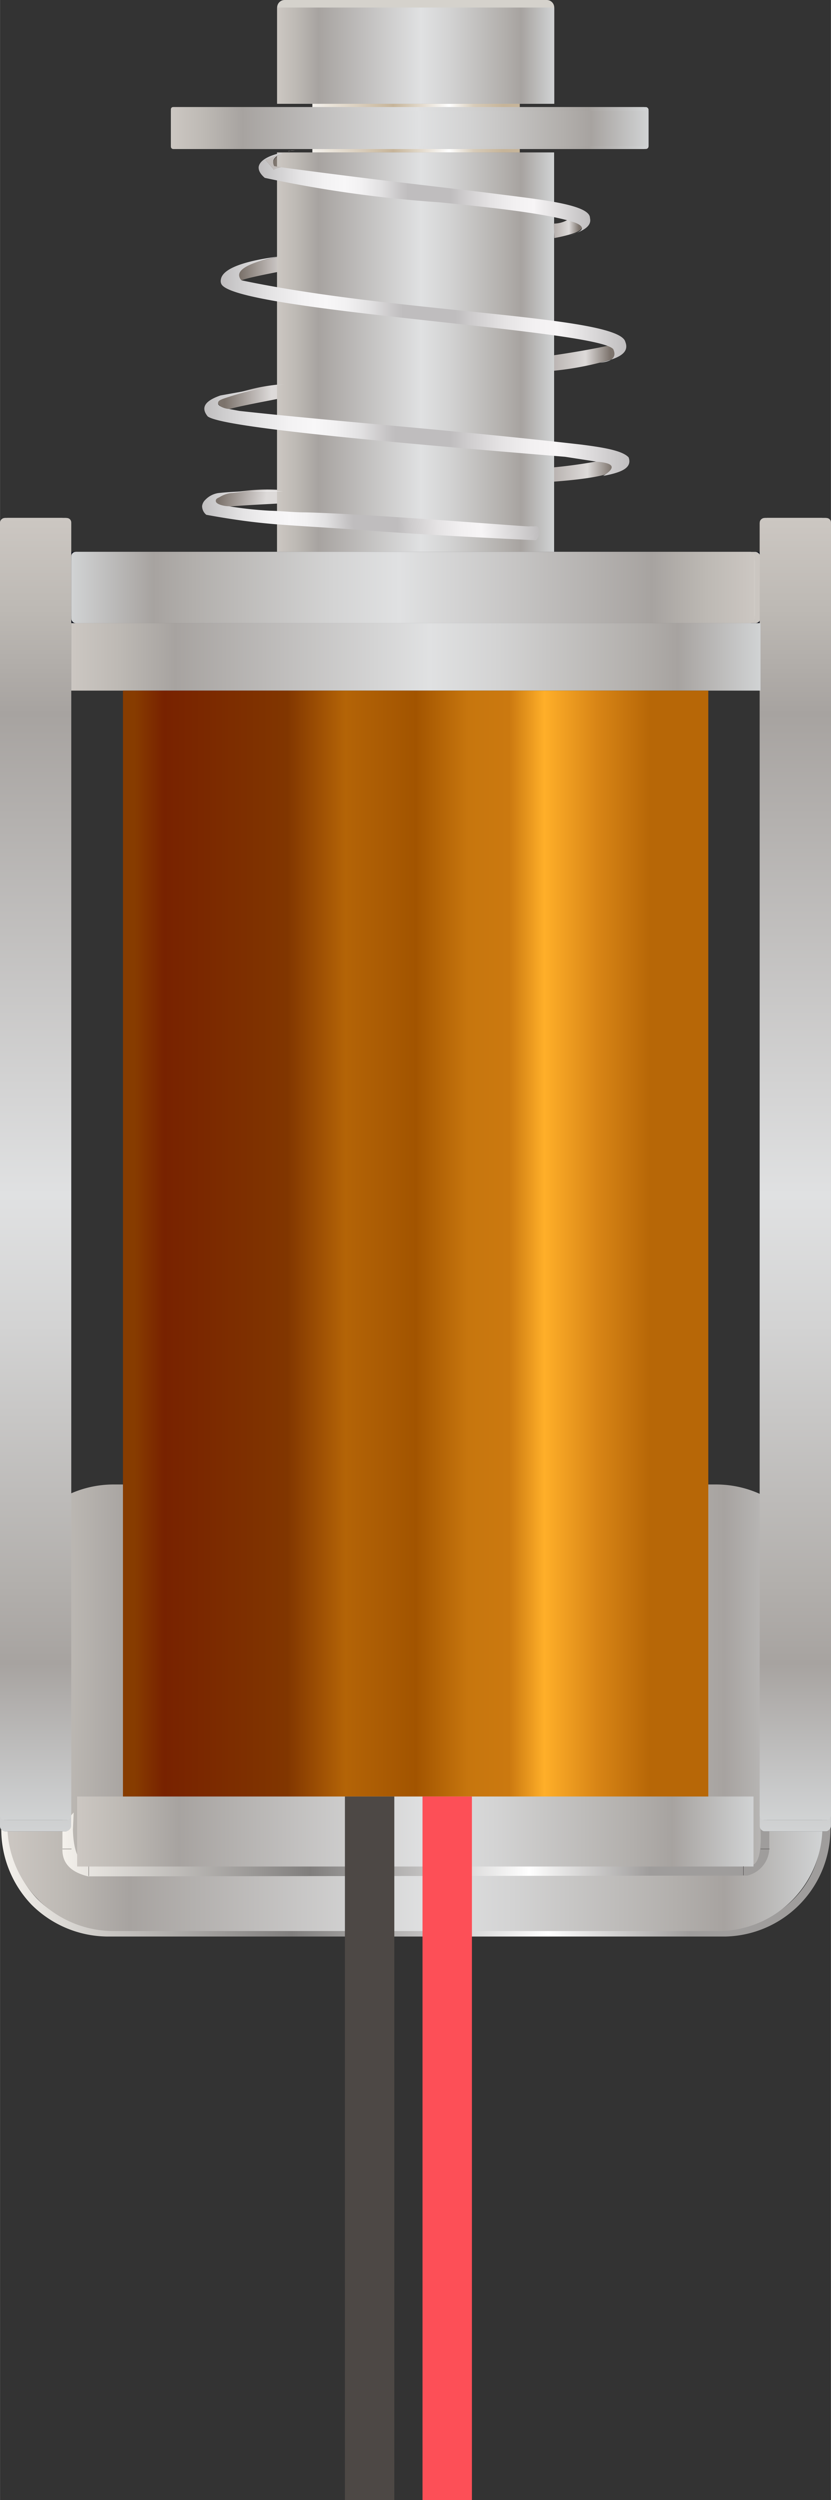 <?xml version="1.0" ?><svg height="69.03mm" viewBox="0 0 65.1 195.66" width="22.97mm" xmlns="http://www.w3.org/2000/svg" xmlns:xlink="http://www.w3.org/1999/xlink">
  <rect x="0" y="0" width="65.1" height="195.66" fill="#333333" stroke="none"/>
  <defs>
    <linearGradient gradientTransform="matrix(0.99, 0.14, -0.14, 0.99, -0.48, -2.21)" gradientUnits="userSpaceOnUse" id="linear-gradient" x1="22.56" x2="28.66" y1="38.13" y2="38.13">
      <stop offset="0.11" stop-color="#7c736c"/>
      <stop offset="0.45" stop-color="#b5afac"/>
      <stop offset="0.71" stop-color="#dddad9"/>
    </linearGradient>
    <linearGradient gradientTransform="matrix(1, 0, 0, 1, 0, 0)" id="linear-gradient-2" x1="20.81" x2="26.91" xlink:href="#linear-gradient" y1="12.52" y2="12.52"/>
    <linearGradient gradientUnits="userSpaceOnUse" id="linear-gradient-3" x1="43.11" x2="48.51" y1="36.79" y2="36.79">
      <stop offset="0" stop-color="#b5afac"/>
      <stop offset="0.54" stop-color="#dddad9"/>
      <stop offset="0.9" stop-color="#7c736c"/>
    </linearGradient>
    <linearGradient gradientTransform="matrix(1, 0, 0, 1, 0, 0)" id="linear-gradient-4" x1="16.93" x2="23.03" xlink:href="#linear-gradient" y1="31.12" y2="31.12"/>
    <linearGradient gradientTransform="matrix(1, 0, 0, 1, 0, 0)" id="linear-gradient-5" x1="18.19" x2="24.29" xlink:href="#linear-gradient" y1="20.89" y2="20.89"/>
    <linearGradient id="linear-gradient-6" x1="42.98" x2="48.35" xlink:href="#linear-gradient-3" y1="28.02" y2="28.02"/>
    <linearGradient gradientUnits="userSpaceOnUse" id="linear-gradient-7" x1="0.09" x2="65.06" y1="147.17" y2="147.17">
      <stop offset="0" stop-color="#f4f1ec"/>
      <stop offset="0.35" stop-color="#807e7d"/>
      <stop offset="0.66" stop-color="#fff"/>
      <stop offset="0.83" stop-color="#9f9d9c"/>
    </linearGradient>
    <linearGradient data-name="Steel 02" gradientUnits="userSpaceOnUse" id="Steel_02" x1="0.57" x2="64.42" y1="133.66" y2="133.66">
      <stop offset="0" stop-color="#e5e2df"/>
      <stop offset="0" stop-color="#d8d4d0"/>
      <stop offset="0" stop-color="#ccc7c2"/>
      <stop offset="0.07" stop-color="#bdb9b4"/>
      <stop offset="0.15" stop-color="#a7a3a0"/>
      <stop offset="0.52" stop-color="#e0e1e2"/>
      <stop offset="0.62" stop-color="#d3d3d3"/>
      <stop offset="0.82" stop-color="#b2afac"/>
      <stop offset="0.88" stop-color="#a7a3a0"/>
      <stop offset="1" stop-color="#d1d3d4"/>
      <stop offset="1" stop-color="#a7a9ac"/>
    </linearGradient>
    <linearGradient id="linear-gradient-8" x1="4.89" x2="60.29" xlink:href="#linear-gradient-7" y1="144.32" y2="144.32"/>
    <linearGradient gradientUnits="userSpaceOnUse" id="linear-gradient-9" x1="24.47" x2="40.72" y1="10.03" y2="10.03">
      <stop offset="0" stop-color="#f4f1ec"/>
      <stop offset="0.39" stop-color="#c6b499"/>
      <stop offset="0.66" stop-color="#fff"/>
      <stop offset="0.78" stop-color="#d7cbb8"/>
      <stop offset="0.92" stop-color="#c6b499"/>
      <stop offset="1" stop-color="#c6b499"/>
    </linearGradient>
    <linearGradient id="Steel_02-2" x1="21.71" x2="43.42" xlink:href="#Steel_02" y1="4.35" y2="4.35"/>
    <linearGradient id="Steel_02-3" x1="21.7" x2="43.42" xlink:href="#Steel_02" y1="27.56" y2="27.56"/>
    <linearGradient id="Steel_02-4" x1="13.39" x2="50.81" xlink:href="#Steel_02" y1="10.02" y2="10.02"/>
    <linearGradient id="Steel_02-5" x1="13.39" x2="50.6" xlink:href="#Steel_02" y1="10.02" y2="10.02"/>
    <linearGradient id="Steel_02-6" x1="13.39" x2="50.81" xlink:href="#Steel_02" y1="10.06" y2="10.06"/>
    <linearGradient gradientUnits="userSpaceOnUse" id="linear-gradient-10" x1="5.58" x2="59.58" y1="45.98" y2="45.98">
      <stop offset="0" stop-color="#a7a9ac"/>
      <stop offset="0" stop-color="#d1d3d4"/>
      <stop offset="0.12" stop-color="#a7a3a0"/>
      <stop offset="0.18" stop-color="#b2afac"/>
      <stop offset="0.38" stop-color="#d3d3d3"/>
      <stop offset="0.48" stop-color="#e0e1e2"/>
      <stop offset="0.85" stop-color="#a7a3a0"/>
      <stop offset="0.93" stop-color="#bdb9b4"/>
      <stop offset="1" stop-color="#ccc7c2"/>
      <stop offset="1" stop-color="#d8d4d0"/>
      <stop offset="1" stop-color="#e5e2df"/>
    </linearGradient>
    <linearGradient id="linear-gradient-11" x1="5.58" x2="59.11" xlink:href="#linear-gradient-10" y1="45.98" y2="45.98"/>
    <linearGradient id="linear-gradient-12" x1="5.58" x2="59.11" xlink:href="#linear-gradient-10" y1="46.04" y2="46.04"/>
    <linearGradient gradientTransform="translate(-88.16 89.83)" id="Steel_02-7" x1="39.55" x2="142.34" xlink:href="#Steel_02" y1="2.11" y2="2.11"/>
    <linearGradient gradientTransform="translate(-87.71 89.38)" id="Steel_02-8" x1="39.55" x2="141.45" xlink:href="#Steel_02" y1="2.11" y2="2.11"/>
    <linearGradient gradientTransform="translate(-87.77 89.32)" id="Steel_02-9" x1="39.55" x2="141.45" xlink:href="#Steel_02" y1="2.17" y2="2.17"/>
    <linearGradient gradientTransform="translate(-28.63 149.35)" id="Steel_02-10" x1="39.55" x2="142.34" xlink:href="#Steel_02" y1="-57.41" y2="-57.41"/>
    <linearGradient gradientTransform="translate(-28.19 148.9)" id="Steel_02-11" x1="39.55" x2="141.45" xlink:href="#Steel_02" y1="-57.41" y2="-57.41"/>
    <linearGradient gradientTransform="translate(-28.25 148.85)" id="Steel_02-12" x1="39.55" x2="141.45" xlink:href="#Steel_02" y1="-57.36" y2="-57.36"/>
    <linearGradient gradientUnits="userSpaceOnUse" id="linear-gradient-13" x1="23.48" x2="30.01" y1="62.01" y2="62.01">
      <stop offset="0.53" stop-color="#d6d0c8"/>
      <stop offset="0.67" stop-color="#d6d0c8"/>
      <stop offset="0.84" stop-color="#fff"/>
      <stop offset="0.91" stop-color="#dcd7d0"/>
    </linearGradient>
    <linearGradient data-name="Silver 03" gradientUnits="userSpaceOnUse" id="Silver_03" x1="23.48" x2="30.01" y1="61.99" y2="61.99">
      <stop offset="0" stop-color="#e5e2df"/>
      <stop offset="0" stop-color="#ded9d6"/>
      <stop offset="0.06" stop-color="#cfcac9"/>
      <stop offset="0.18" stop-color="#a8a4a7"/>
      <stop offset="0.26" stop-color="#8b878d"/>
      <stop offset="0.52" stop-color="#f3f4f4"/>
      <stop offset="0.58" stop-color="#e5e5e6"/>
      <stop offset="0.7" stop-color="#c0bec0"/>
      <stop offset="0.86" stop-color="#858085"/>
      <stop offset="0.88" stop-color="#807b80"/>
      <stop offset="1" stop-color="#d1d3d4"/>
      <stop offset="1" stop-color="#a7a9ac"/>
    </linearGradient>
    <linearGradient id="Steel_02-13" x1="6.04" x2="59.04" xlink:href="#Steel_02" y1="143.34" y2="143.34"/>
    <linearGradient id="Steel_02-14" x1="5.58" x2="59.58" xlink:href="#Steel_02" y1="51.41" y2="51.41"/>
    <linearGradient gradientUnits="userSpaceOnUse" id="linear-gradient-14" x1="9.63" x2="55.49" y1="97.33" y2="97.33">
      <stop offset="0.02" stop-color="#873c00"/>
      <stop offset="0.07" stop-color="#782200"/>
      <stop offset="0.28" stop-color="#813600"/>
      <stop offset="0.38" stop-color="#b46407"/>
      <stop offset="0.5" stop-color="#a25400"/>
      <stop offset="0.59" stop-color="#c7760e"/>
      <stop offset="0.66" stop-color="#cb7910"/>
      <stop offset="0.72" stop-color="#ffaf29"/>
      <stop offset="0.81" stop-color="#d88516"/>
      <stop offset="0.9" stop-color="#b76707"/>
      <stop offset="0.96" stop-color="#b76707"/>
    </linearGradient>
    <linearGradient id="linear-gradient-15" x1="58.73" x2="58.73" xlink:href="#linear-gradient-7" y1="146.74" y2="146.74"/>
    <linearGradient id="linear-gradient-16" x1="43.38" x2="45.59" xlink:href="#linear-gradient-3" y1="17.92" y2="17.92"/>
    <linearGradient data-name="Silver 02" gradientUnits="userSpaceOnUse" id="Silver_02" x1="17.29" x2="49.06" y1="24.23" y2="24.23">
      <stop offset="0" stop-color="#bfbdbe"/>
      <stop offset="0.04" stop-color="#cccbcc"/>
      <stop offset="0.12" stop-color="#e4e3e4"/>
      <stop offset="0.2" stop-color="#f3f2f3"/>
      <stop offset="0.26" stop-color="#f8f7f8"/>
      <stop offset="0.31" stop-color="#f2f1f2"/>
      <stop offset="0.37" stop-color="#e1e0e1"/>
      <stop offset="0.43" stop-color="#c6c4c5"/>
      <stop offset="0.45" stop-color="#bfbdbe"/>
      <stop offset="0.58" stop-color="#bfbdbe"/>
      <stop offset="0.62" stop-color="#cecccd"/>
      <stop offset="0.7" stop-color="#e5e3e4"/>
      <stop offset="0.77" stop-color="#f2f0f1"/>
      <stop offset="0.83" stop-color="#f7f5f6"/>
      <stop offset="1" stop-color="#c0bebf"/>
    </linearGradient>
    <linearGradient id="Silver_02-2" x1="16" x2="49.26" xlink:href="#Silver_02" y1="33.65" y2="33.65"/>
    <linearGradient gradientTransform="translate(0.21 1.26) rotate(-3.24)" id="Silver_02-3" x1="13.39" x2="39.66" xlink:href="#Silver_02" y1="40.72" y2="40.72"/>
    <linearGradient gradientTransform="matrix(1, 0, 0, 1, 0, 0)" id="linear-gradient-17" x1="21.21" x2="21.21" xlink:href="#linear-gradient" y1="11.94" y2="11.94"/>
    <linearGradient gradientUnits="userSpaceOnUse" id="linear-gradient-18" x1="20.27" x2="46.24" y1="18.52" y2="18.52">
      <stop offset="0.16" stop-color="#c1bcba"/>
      <stop offset="0.44" stop-color="#61564e"/>
      <stop offset="0.54" stop-color="#665c54"/>
      <stop offset="0.67" stop-color="#7c736c"/>
      <stop offset="0.76" stop-color="#8e8680"/>
      <stop offset="0.94" stop-color="#dddad9"/>
    </linearGradient>
    <linearGradient id="linear-gradient-19" x1="20.27" x2="46.24" xlink:href="#linear-gradient-18" y1="18.39" y2="18.39"/>
    <linearGradient id="linear-gradient-20" x1="20.27" x2="46.24" xlink:href="#linear-gradient-18" y1="18.36" y2="18.36"/>
    <linearGradient gradientTransform="matrix(1, 0, 0, 1, 0, 0)" id="linear-gradient-21" x1="20.81" x2="26.91" xlink:href="#linear-gradient" y1="12.63" y2="12.63"/>
    <linearGradient id="linear-gradient-22" x1="20.27" x2="46.24" xlink:href="#linear-gradient-18" y1="12.63" y2="12.63"/>
    <linearGradient gradientTransform="matrix(1, 0, 0, 1, 0, 0)" id="linear-gradient-23" x1="20.81" x2="26.91" xlink:href="#linear-gradient" y1="11.81" y2="11.81"/>
    <linearGradient id="linear-gradient-24" x1="20.27" x2="46.24" xlink:href="#linear-gradient-18" y1="11.81" y2="11.81"/>
    <linearGradient id="Silver_02-4" x1="20.27" x2="46.24" xlink:href="#Silver_02" y1="15.14" y2="15.14"/>
  </defs>
  <title>Large Push-Pull Solenoid</title>
  <g data-name="Layer 2" id="Layer_2">
    <path d="M17.12,39.81c0-.19,3.13-.31,5.55-.45l-.51-1a15.29,15.29,0,0,0-5.59.59Z" style="fill: url(#linear-gradient)"/>
    <path d="M22.22,12c-.47.16-.79.41-.83.7a.59.59,0,0,0,.09.37l.51.07c1-.26,3.14-.65,4.91-1l-.1-.15H22.22Z" style="fill: url(#linear-gradient-2)"/>
    <path d="M43.35,36.58a40.09,40.09,0,0,0,4.71-.73c1.42,1-.64,1.56-5,1.87Z" style="fill: url(#linear-gradient-3)"/>
    <path d="M17.59,32.18c0-.19,3.06-.74,5.44-1.21l-.64-.92a15.29,15.29,0,0,0-5.46,1.36Z" style="fill: url(#linear-gradient-4)"/>
    <path d="M18.85,22c0-.19,3.06-.74,5.44-1.21l-.64-.92a15.29,15.29,0,0,0-5.46,1.36Z" style="fill: url(#linear-gradient-5)"/>
    <path d="M43,27.86c1.76-.25,3.45-.54,5-.88q.7.56,0,1.12a23.9,23.9,0,0,1-5,.95Z" style="fill: url(#linear-gradient-6)"/>
    <path d="M64.32,142.84a7.46,7.46,0,0,1-7.54,8l-48.55,0A7.6,7.6,0,0,1,2.9,148.6a7.66,7.66,0,0,1-2.09-5.76H.1a8.54,8.54,0,0,0,2.37,6.23,8.51,8.51,0,0,0,5.95,2.49H56.83a8.41,8.41,0,0,0,8.22-8.77Z" style="fill: url(#linear-gradient-7)"/>
    <path d="M56.09,151.13H8.89A8.33,8.33,0,0,1,.57,142.8V124.51a8.33,8.33,0,0,1,8.33-8.33h47.2a8.33,8.33,0,0,1,8.33,8.33V142.8a8.17,8.17,0,0,1-8.33,8.33Z" style="fill: url(#Steel_02)"/>
    <path d="M59.54,142.47c0,.24.34,3.12-.58,3.5a4,4,0,0,1-1.22.09c-.38,0-.69,0-.9,0h-.07l-48.36,0v0H6.88c-.75-.3-1.13-1.27-1.17-2.85l.06-1.36-.88,1v1.82q-.07,1.67,2,2.18h1.5l50.15-.06a2.25,2.25,0,0,0,1.73-2.08v-1.44Z" style="fill: url(#linear-gradient-8)"/>
    <rect height="5.58" style="fill: #131620" width="54.01" x="5.58" y="43.19"/>
    <rect height="3.82" style="fill: url(#linear-gradient-9)" width="16.25" x="24.47" y="8.12"/>
    <path d="M42.84,0H22.3a.59.59,0,0,0-.59.59V8.12H43.42V.59A.59.59,0,0,0,42.84,0Z" style="fill: #d5d2cc"/>
    <rect height="7.53" style="fill: url(#Steel_02-2)" width="21.71" x="21.71" y="0.59"/>
    <rect height="31.26" style="fill: url(#Steel_02-3)" width="21.71" x="21.7" y="11.93"/>
    <g>
      <rect height="3.28" rx="0.21" ry="0.21" style="fill: url(#Steel_02-4)" width="37.42" x="13.39" y="8.38"/>
      <rect height="3.28" rx="0.16" ry="0.16" style="fill: url(#Steel_02-5)" width="37.21" x="13.39" y="8.38"/>
      <rect height="2.75" style="fill: url(#Steel_02-6)" width="37.42" x="13.39" y="8.68"/>
    </g>
    <g>
      <rect height="5.58" rx="0.43" ry="0.43" style="fill: url(#linear-gradient-10)" width="54.01" x="5.58" y="43.19"/>
      <rect height="5.58" rx="0.35" ry="0.35" style="fill: url(#linear-gradient-11)" width="53.54" x="5.58" y="43.19"/>
      <rect height="4.33" style="fill: url(#linear-gradient-12)" width="53.54" x="5.58" y="43.88"/>
    </g>
    <g>
      <rect height="5.58" rx="0.43" ry="0.43" style="fill: url(#Steel_02-7)" transform="translate(94.72 89.15) rotate(90)" width="102.79" x="-48.61" y="89.15"/>
      <rect height="5.58" rx="0.35" ry="0.35" style="fill: url(#Steel_02-8)" transform="translate(94.28 88.7) rotate(90)" width="101.9" x="-48.16" y="88.7"/>
      <rect height="4.33" style="fill: url(#Steel_02-9)" transform="translate(94.22 88.76) rotate(90)" width="101.9" x="-48.22" y="89.33"/>
    </g>
    <g>
      <rect height="5.58" rx="0.43" ry="0.43" style="fill: url(#Steel_02-10)" transform="translate(154.25 29.62) rotate(90)" width="102.79" x="10.92" y="89.15"/>
      <rect height="5.58" rx="0.35" ry="0.35" style="fill: url(#Steel_02-11)" transform="translate(153.8 29.18) rotate(90)" width="101.9" x="11.36" y="88.7"/>
      <rect height="4.33" style="fill: url(#Steel_02-12)" transform="translate(153.74 29.24) rotate(90)" width="101.9" x="11.3" y="89.33"/>
    </g>
    <rect height="2.16" rx="0.24" ry="0.24" style="fill: url(#linear-gradient-13)" width="6.53" x="23.48" y="60.93"/>
    <rect height="1.75" style="fill: url(#Silver_03)" width="6.53" x="23.48" y="61.11"/>
    <rect height="5.48" style="fill: url(#Steel_02-13)" width="52.99" x="6.04" y="140.6"/>
    <rect height="5.28" style="fill: url(#Steel_02-14)" width="54.01" x="5.58" y="48.77"/>
    <rect height="86.55" style="fill: url(#linear-gradient-14)" width="45.86" x="9.63" y="54.05"/>
    <path d="M58.73,146.74" style="fill: url(#linear-gradient-15)"/>
    <line style="fill: none;stroke: #231f20;stroke-miterlimit: 10;stroke-width: 0.02px" x1="58.24" x2="58.24" y1="146.06" y2="146.77"/>
    <line style="fill: none;stroke: #231f20;stroke-miterlimit: 10;stroke-width: 0.02px" x1="59.58" x2="60.29" y1="144.71" y2="144.71"/>
    <line style="fill: none;stroke: #231f20;stroke-miterlimit: 10;stroke-width: 0.02px" x1="6.95" x2="6.95" y1="146.08" y2="146.83"/>
    <line style="fill: none;stroke: #231f20;stroke-miterlimit: 10;stroke-width: 0.02px" x1="5.6" x2="4.89" y1="144.71" y2="144.71"/>
    <rect height="2.26" style="fill: none" width="4.13" x="60.29" y="141.42"/>
    <path d="M43.38,17.5a2.22,2.22,0,0,0,1.1-.3c.77.2,1,.38,1.11.56,0,.37-.94.63-2.16.87Z" style="fill: url(#linear-gradient-16)"/>
    <path d="M17.35,22.25c1.21,2.11,29.28,3.51,30.69,5.07.33.7-.22,1-1.05,1.07,1.31-.31,2.37-.7,2-1.63-.48-2.09-17.86-2.24-30.07-4.82a.59.59,0,0,1-.19-.41c0-.88,2.83-1.41,3.13-1.46-1.33.17-4.4.64-4.56,1.81A.54.54,0,0,0,17.35,22.25Z" style="fill: url(#Silver_02)"/>
    <path d="M22.38,30.05c-.12,0-5.11.9-5.11.9-1.07.37-1.63.87-1,1.64,1.11.85,13.82,2,28,3.16l2.53.39c1.43.11,1.39.52.45,1.11,1.23-.24,2.32-.55,2-1.45-.49-.55-2.06-.79-3.67-1C35.63,33.66,26.41,33,18.75,32.16L17.89,32c-.19,0-.79-.18-.81-.42s.24-.29.34-.35A26,26,0,0,1,22.38,30.05Z" style="fill: url(#Silver_02-2)"/>
    <path d="M17.09,38.59a1.77,1.77,0,0,0-1,.52.83.83,0,0,0-.26.49.88.88,0,0,0,.33.69c.66.12,1.68.3,2.93.47,2.25.3,3.66.35,7.31.59,2.35.15,1.79.14,4.38.31,2.84.19,6.63.41,11.21.62a.9.9,0,0,0,.26-.57s0-.39-.18-.51a.63.63,0,0,0-.26,0,2,2,0,0,0-.37,0c-.53,0-12.81-1-17.55-1.1-.93,0-1.85-.11-2.77-.13a29.71,29.71,0,0,1-3.21-.35c-.33,0-.95-.14-1-.37s.19-.28.32-.36a2.15,2.15,0,0,1,1-.31c1-.12,1.12-.12,1.12-.12,1.38,0,2.83,0,2.83,0a20.2,20.2,0,0,0-2.68,0A22.86,22.86,0,0,0,17.09,38.59Z" style="fill: url(#Silver_02-3)"/>
    <path d="M21.21,11.94" style="fill: url(#linear-gradient-17)"/>
    <path d="M22.56,11.85l-.31.09h0Z" style="fill: none"/>
    <path d="M22.25,11.94h0Z" style="fill: none"/>
    <path d="M44.46,18.4l-1,.23C43.81,18.56,44.15,18.48,44.46,18.4Z" style="fill: url(#linear-gradient-18)"/>
    <path d="M44.46,18.4l.1,0Z" style="fill: url(#linear-gradient-19)"/>
    <path d="M44.56,18.38l.1,0Z" style="fill: url(#linear-gradient-20)"/>
    <path d="M21.4,12.65c0-.28.36-.53.83-.7a6.67,6.67,0,0,0-1.42.58l.66.77s.19-.12.53-.21L21.48,13A.59.59,0,0,1,21.4,12.65Z" style="fill: url(#linear-gradient-21)"/>
    <path d="M21.4,12.65c0-.28.36-.53.83-.7a6.67,6.67,0,0,0-1.42.58l.66.77s.19-.12.53-.21L21.48,13A.59.59,0,0,1,21.4,12.65Z" style="fill: url(#linear-gradient-22)"/>
    <path d="M23.11,11.77c-.17,0-.31,0-.46.06l-.09,0A3.73,3.73,0,0,1,23.11,11.77Z" style="fill: url(#linear-gradient-23)"/>
    <path d="M23.11,11.77c-.17,0-.31,0-.46.06l-.09,0A3.73,3.73,0,0,1,23.11,11.77Z" style="fill: url(#linear-gradient-24)"/>
    <path d="M46.22,17.06c0-1-3.49-1.4-6.74-1.81-4.76-.61-7.52-.85-16.81-2.07L22,13.09c-.34.09-.54.16-.53.21l-.66-.77A6.67,6.67,0,0,1,22.22,12h-.34c-1,.23-1.58.64-1.62,1.09,0,.12,0,.42.48.83a95.36,95.36,0,0,0,13.65,1.91c4.45.44,8.67.91,10.68,1.6.89.37.55.69-.42,1C45.64,18.08,46.38,17.74,46.22,17.06Z" style="fill: url(#Silver_02-4)"/>
    <rect height="55.06" style="fill: #4d4845" width="3.87" x="27.02" y="140.6"/>
    <rect height="55.06" style="fill: #fd4f57" width="3.87" x="33.1" y="140.6"/>
  </g>
  <g id="Connectors">
    <rect data-cir-type="male" height="3.94" id="circuitoCon_Coil2" style="fill: none" width="3.87" x="27.02" y="191.72"/>
    <rect data-cir-type="male" height="3.94" id="circuitoCon_Coil1" style="fill: none" width="3.9" x="33.07" y="191.72"/>
  </g>
</svg>